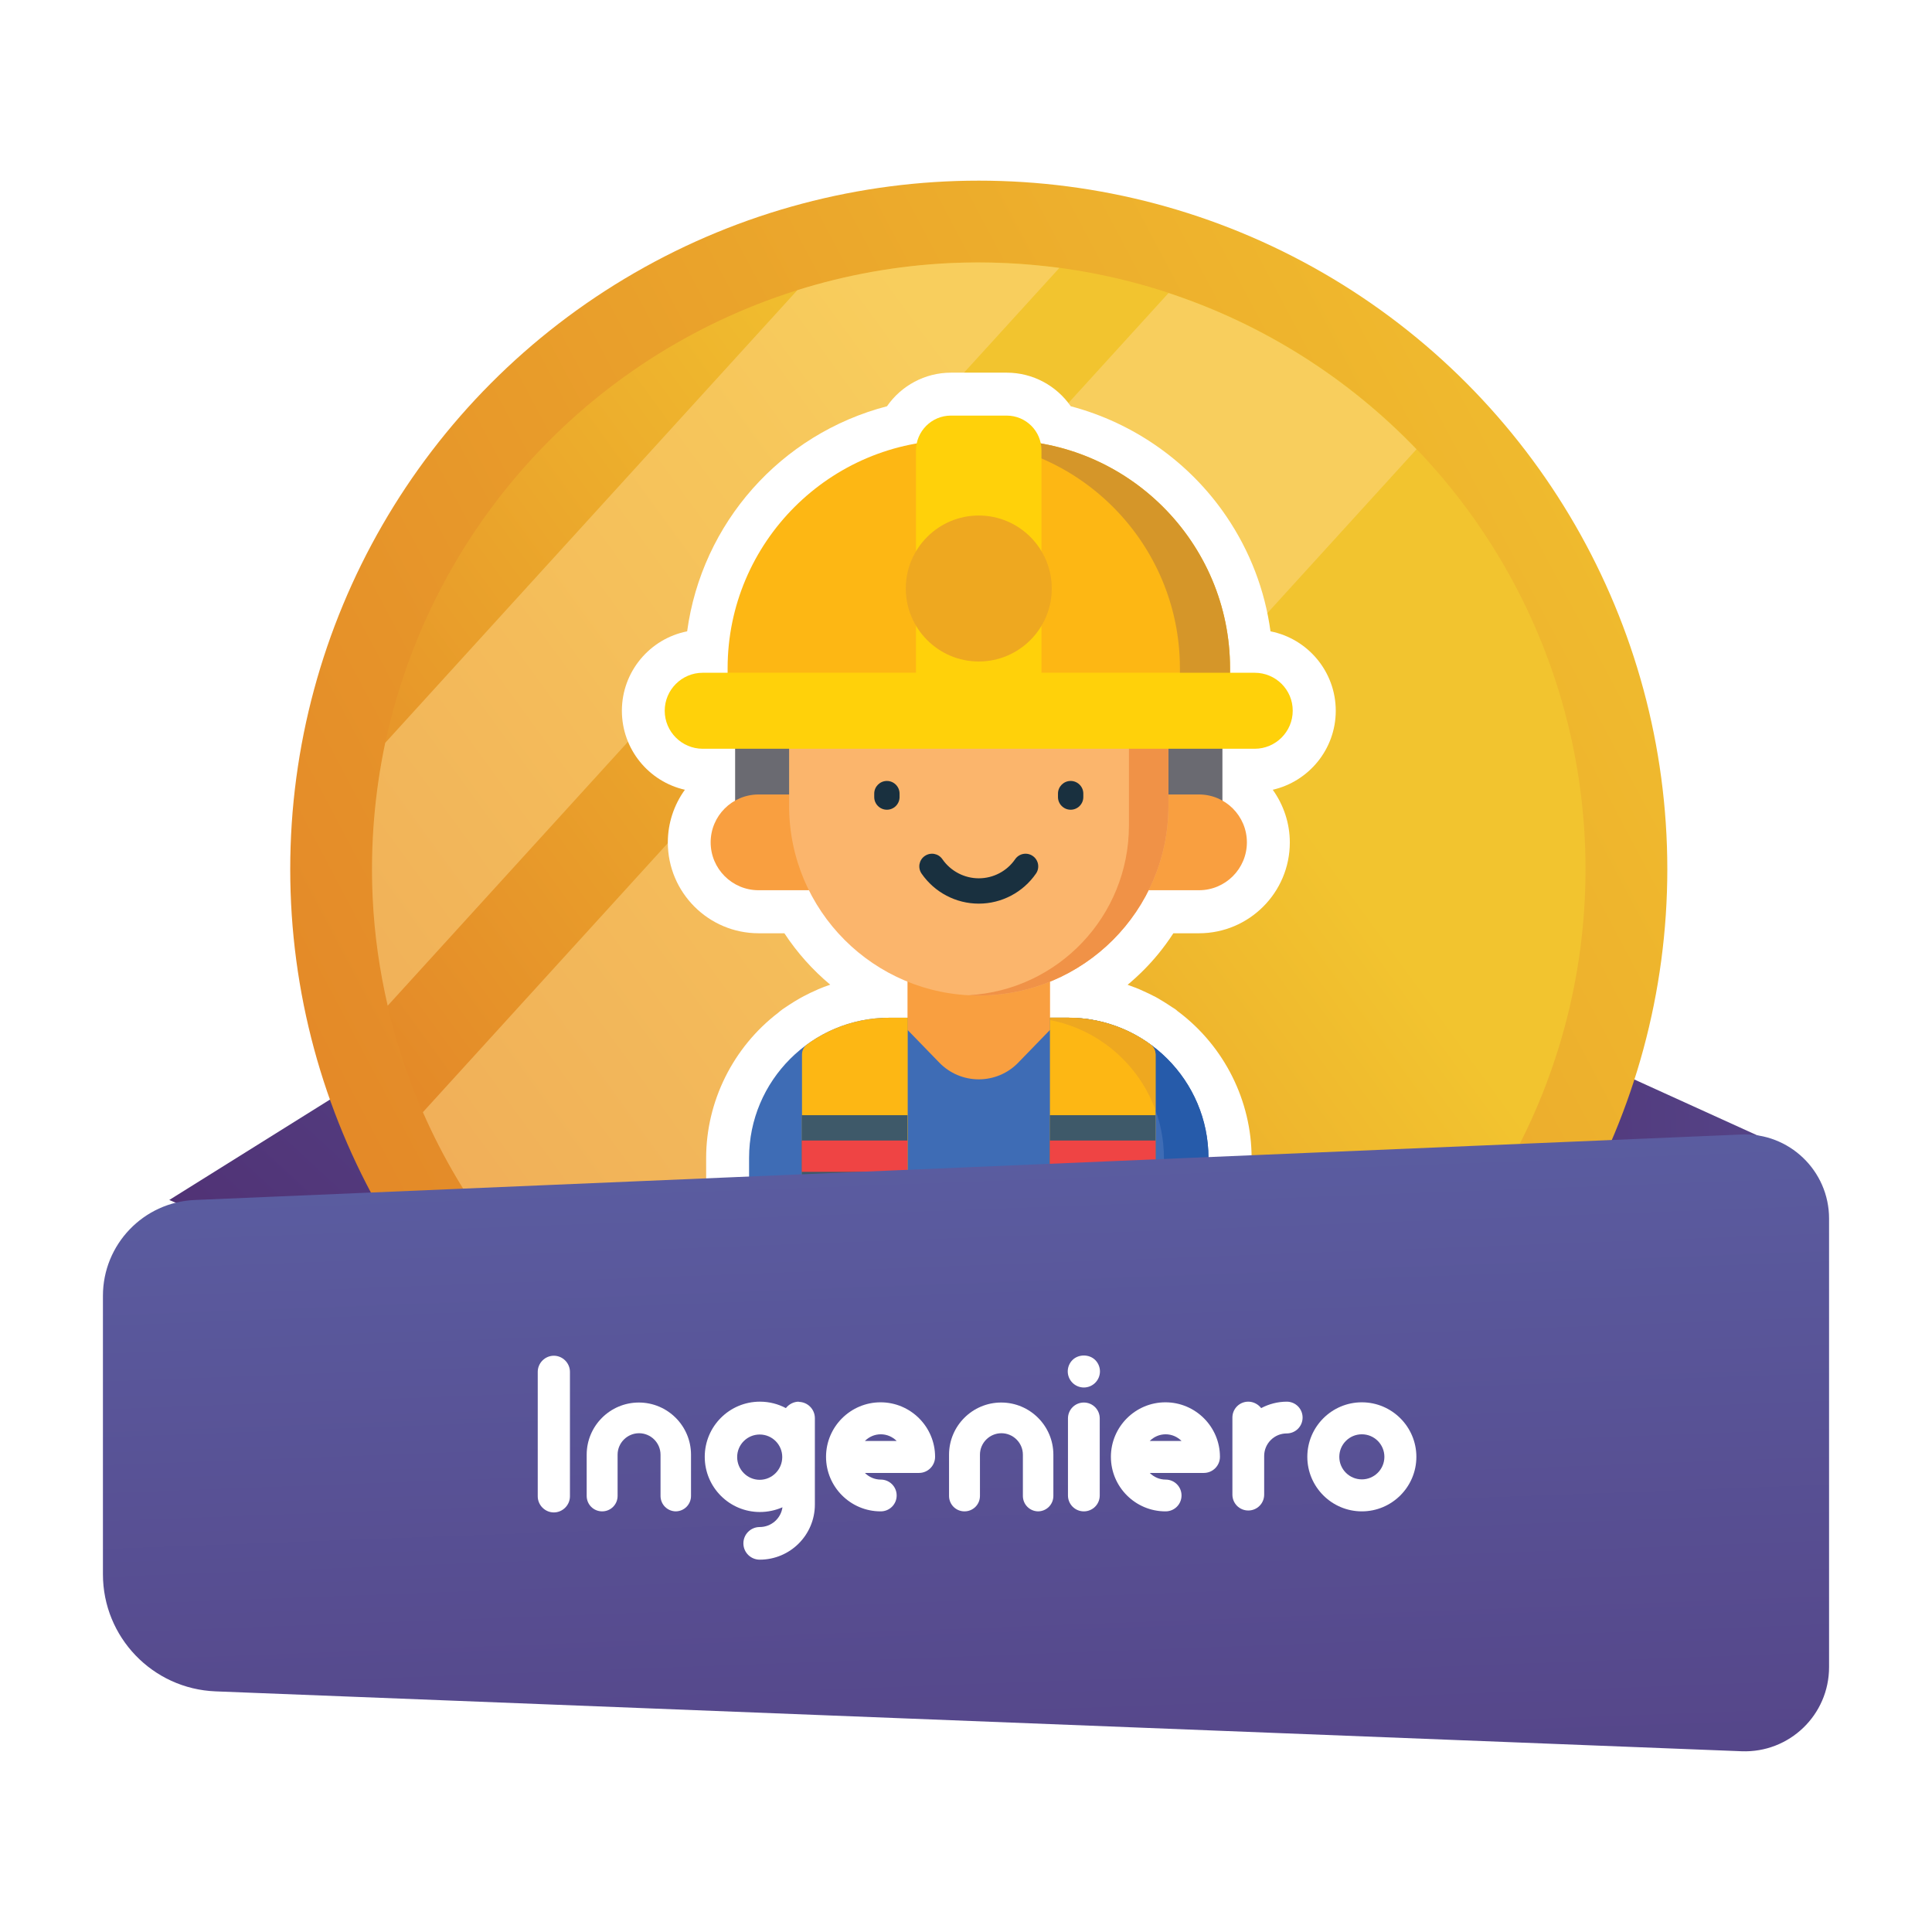 <?xml version="1.0" encoding="utf-8"?>
<!-- Generator: Adobe Illustrator 23.0.5, SVG Export Plug-In . SVG Version: 6.00 Build 0)  -->
<svg version="1.1" id="Layer_1" xmlns="http://www.w3.org/2000/svg" xmlns:xlink="http://www.w3.org/1999/xlink" x="0px" y="0px"
	 viewBox="0 0 180 180" style="enable-background:new 0 0 180 180;" xml:space="preserve">
<style type="text/css">
	.st0{fill:url(#SVGID_1_);}
	.st1{fill:url(#SVGID_2_);}
	.st2{fill:url(#SVGID_3_);}
	.st3{fill:url(#SVGID_4_);}
	.st4{opacity:0.48;}
	.st5{filter:url(#Adobe_OpacityMaskFilter);}
	.st6{filter:url(#Adobe_OpacityMaskFilter_1_);}
	.st7{mask:url(#SVGID_5_);fill:url(#SVGID_6_);}
	.st8{fill:url(#SVGID_7_);}
	.st9{filter:url(#Adobe_OpacityMaskFilter_2_);}
	.st10{filter:url(#Adobe_OpacityMaskFilter_3_);}
	.st11{mask:url(#SVGID_8_);fill:url(#SVGID_9_);}
	.st12{fill:url(#SVGID_10_);}
	.st13{fill:#FFFFFF;}
	.st14{fill:#3E6CB5;}
	.st15{fill:#265BAA;}
	.st16{fill:#F99F40;}
	.st17{fill:#6A6A71;}
	.st18{fill:#FBB56C;}
	.st19{fill:#F09247;}
	.st20{fill:#19303F;}
	.st21{fill:#FDB714;}
	.st22{fill:#D59629;}
	.st23{fill:#FFD10A;}
	.st24{fill:#EEA820;}
	.st25{fill:#3E5969;}
	.st26{fill:#EF4444;}
	.st27{fill:url(#SVGID_11_);}
</style>
<g>
	<linearGradient id="SVGID_1_" gradientUnits="userSpaceOnUse" x1="22.942" y1="135.857" x2="124.792" y2="25.46">
		<stop  offset="0" style="stop-color:#4F2C6F"/>
		<stop  offset="1" style="stop-color:#6073B7"/>
	</linearGradient>
	<polygon class="st0" points="15.77,111.8 50.29,90.23 57.83,129.87 	"/>
	
		<linearGradient id="SVGID_2_" gradientUnits="userSpaceOnUse" x1="327.209" y1="545.316" x2="414.007" y2="451.235" gradientTransform="matrix(0.707 0.707 -0.707 0.707 276.916 -501.018)">
		<stop  offset="0" style="stop-color:#4F2C6F"/>
		<stop  offset="1" style="stop-color:#6073B7"/>
	</linearGradient>
	<polygon class="st1" points="132.65,91.66 166.76,107.16 144.85,138.94 	"/>
	<g>
		
			<linearGradient id="SVGID_3_" gradientUnits="userSpaceOnUse" x1="12281.902" y1="-12607.332" x2="13266.16" y2="-10512.927" gradientTransform="matrix(4.206700e-03 0.089 -0.089 4.206700e-03 -1006.336 -1009.042)">
			<stop  offset="0" style="stop-color:#F2C42F"/>
			<stop  offset="1" style="stop-color:#DF7626"/>
		</linearGradient>
		<circle class="st2" cx="91.19" cy="80.98" r="64.15"/>
		
			<linearGradient id="SVGID_4_" gradientUnits="userSpaceOnUse" x1="12018.52" y1="-11508.858" x2="12932.191" y2="-10122.949" gradientTransform="matrix(4.774137e-03 0.102 -0.102 4.774137e-03 -1114.014 -1100.495)">
			<stop  offset="0" style="stop-color:#F2C42F"/>
			<stop  offset="0.649" style="stop-color:#DF7626"/>
		</linearGradient>
		<circle class="st3" cx="91.19" cy="80.98" r="56.53"/>
		<g class="st4">
			<defs>
				<filter id="Adobe_OpacityMaskFilter" filterUnits="userSpaceOnUse" x="34.66" y="24.46" width="64.04" height="69.25">
					<feFlood  style="flood-color:white;flood-opacity:1" result="back"/>
					<feBlend  in="SourceGraphic" in2="back" mode="normal"/>
				</filter>
			</defs>
			<mask maskUnits="userSpaceOnUse" x="34.66" y="24.46" width="64.04" height="69.25" id="SVGID_5_">
				<g class="st5">
					<defs>
						<filter id="Adobe_OpacityMaskFilter_1_" filterUnits="userSpaceOnUse" x="34.66" y="24.46" width="64.04" height="69.25">
							<feFlood  style="flood-color:white;flood-opacity:1" result="back"/>
							<feBlend  in="SourceGraphic" in2="back" mode="normal"/>
						</filter>
					</defs>
					<mask maskUnits="userSpaceOnUse" x="34.66" y="24.46" width="64.04" height="69.25" id="SVGID_5_">
						<g class="st6">
						</g>
					</mask>
					
						<linearGradient id="SVGID_6_" gradientUnits="userSpaceOnUse" x1="116.841" y1="2.416" x2="34.886" y2="77.585" gradientTransform="matrix(0.999 -0.047 0.047 0.999 -16.066 17.538)">
						<stop  offset="0" style="stop-color:#FFFFFF"/>
						<stop  offset="1" style="stop-color:#000000"/>
					</linearGradient>
					<path class="st7" d="M98.7,24.96c-3.31-0.44-6.7-0.61-10.16-0.45c-4.95,0.23-9.73,1.1-14.25,2.52L35.89,69.21
						c-0.98,4.64-1.4,9.47-1.17,14.42c0.16,3.46,0.65,6.82,1.4,10.07L98.7,24.96z"/>
				</g>
			</mask>
			
				<linearGradient id="SVGID_7_" gradientUnits="userSpaceOnUse" x1="116.841" y1="2.416" x2="34.886" y2="77.585" gradientTransform="matrix(0.999 -0.047 0.047 0.999 -16.066 17.538)">
				<stop  offset="0" style="stop-color:#FFDA8F"/>
				<stop  offset="1" style="stop-color:#FFDA8F"/>
			</linearGradient>
			<path class="st8" d="M98.7,24.96c-3.31-0.44-6.7-0.61-10.16-0.45c-4.95,0.23-9.73,1.1-14.25,2.52L35.89,69.21
				c-0.98,4.64-1.4,9.47-1.17,14.42c0.16,3.46,0.65,6.82,1.4,10.07L98.7,24.96z"/>
			<defs>
				<filter id="Adobe_OpacityMaskFilter_2_" filterUnits="userSpaceOnUse" x="39.4" y="27.3" width="92.57" height="97.96">
					<feFlood  style="flood-color:white;flood-opacity:1" result="back"/>
					<feBlend  in="SourceGraphic" in2="back" mode="normal"/>
				</filter>
			</defs>
			<mask maskUnits="userSpaceOnUse" x="39.4" y="27.3" width="92.57" height="97.96" id="SVGID_8_">
				<g class="st9">
					<defs>
						<filter id="Adobe_OpacityMaskFilter_3_" filterUnits="userSpaceOnUse" x="39.4" y="27.3" width="92.57" height="97.96">
							<feFlood  style="flood-color:white;flood-opacity:1" result="back"/>
							<feBlend  in="SourceGraphic" in2="back" mode="normal"/>
						</filter>
					</defs>
					<mask maskUnits="userSpaceOnUse" x="39.4" y="27.3" width="92.57" height="97.96" id="SVGID_8_">
						<g class="st10">
						</g>
					</mask>
					
						<linearGradient id="SVGID_9_" gradientUnits="userSpaceOnUse" x1="137.496" y1="24.932" x2="55.54" y2="100.101" gradientTransform="matrix(0.999 -0.047 0.047 0.999 -16.066 17.538)">
						<stop  offset="0" style="stop-color:#FFFFFF"/>
						<stop  offset="1" style="stop-color:#000000"/>
					</linearGradient>
					<path class="st11" d="M108.87,27.3L39.4,103.62c3.74,8.53,9.5,15.94,16.66,21.63l75.91-83.39
						C125.63,35.26,117.72,30.22,108.87,27.3z"/>
				</g>
			</mask>
			
				<linearGradient id="SVGID_10_" gradientUnits="userSpaceOnUse" x1="137.496" y1="24.932" x2="55.54" y2="100.101" gradientTransform="matrix(0.999 -0.047 0.047 0.999 -16.066 17.538)">
				<stop  offset="0" style="stop-color:#FFDA8F"/>
				<stop  offset="1" style="stop-color:#FFDA8F"/>
			</linearGradient>
			<path class="st12" d="M108.87,27.3L39.4,103.62c3.74,8.53,9.5,15.94,16.66,21.63l75.91-83.39
				C125.63,35.26,117.72,30.22,108.87,27.3z"/>
		</g>
	</g>
	<g>
		<path class="st13" d="M70.97,123.42c-2.86,0-5.18-2.33-5.18-5.18v-10.35c0-5.28,2.51-10.32,6.72-13.54
			c0.11-0.09,0.24-0.21,0.4-0.32c0.05-0.04,0.51-0.34,0.63-0.42c0.31-0.2,0.64-0.41,0.98-0.6c0.15-0.08,0.25-0.14,0.35-0.19
			c0.4-0.21,0.82-0.42,1.25-0.6l0.08-0.04c0.39-0.17,0.77-0.31,1.15-0.44c-1.64-1.37-3.08-2.98-4.27-4.79h-2.4
			c-4.67,0-8.46-3.8-8.46-8.46c0-1.79,0.57-3.5,1.59-4.91c-3.36-0.76-5.87-3.77-5.87-7.36c0-3.66,2.62-6.72,6.08-7.4
			c1.37-10.07,8.69-18.38,18.62-20.97c1.32-1.91,3.53-3.13,5.96-3.13h5.2c2.43,0,4.64,1.22,5.96,3.13
			c5.88,1.55,11.09,5.22,14.52,10.29c2.18,3.22,3.57,6.86,4.09,10.68c3.46,0.68,6.08,3.74,6.08,7.4c0,3.58-2.51,6.59-5.87,7.36
			c1.01,1.41,1.59,3.12,1.59,4.91c0,4.67-3.8,8.46-8.46,8.46h-2.39c-0.44,0.68-0.91,1.32-1.4,1.92c-0.86,1.05-1.82,2.01-2.86,2.88
			c0.2,0.07,0.4,0.15,0.59,0.22c0.07,0.02,0.18,0.06,0.29,0.11l0.22,0.09c0.07,0.03,0.21,0.09,0.35,0.16l0.09,0.04
			c0.29,0.13,0.59,0.27,0.87,0.42c0.03,0.01,0.14,0.06,0.24,0.12c0.12,0.06,0.24,0.14,0.36,0.21c0.25,0.15,0.48,0.28,0.7,0.43
			c0.16,0.11,0.3,0.2,0.44,0.29c0.12,0.07,0.24,0.15,0.35,0.23l0.16,0.14c0.04,0.03,0.07,0.05,0.11,0.08l0,0
			c4.25,3.22,6.78,8.29,6.78,13.59v10.35c0,2.86-2.33,5.18-5.18,5.18H70.97z"/>
		<g>
			<path class="st14" d="M99.53,94.82H82.85c-7.2,0-13.06,5.86-13.06,13.06v10.35c0,0.65,0.53,1.18,1.18,1.18h40.44
				c0.65,0,1.18-0.53,1.18-1.18v-10.35C112.59,100.68,106.73,94.82,99.53,94.82z"/>
			<path class="st15" d="M99.53,94.82h-4.15c7.2,0,13.06,5.86,13.06,13.06v10.35c0,0.65-0.53,1.18-1.18,1.18h4.15
				c0.65,0,1.18-0.53,1.18-1.18v-10.35C112.59,100.68,106.73,94.82,99.53,94.82z"/>
			<path class="st16" d="M97.83,80.92v15.03L94.87,99c-0.96,1-2.29,1.56-3.68,1.56l0,0c-1.39,0-2.71-0.56-3.68-1.56l-2.96-3.05
				V80.92H97.83L97.83,80.92z"/>
			<rect x="68.49" y="68.58" class="st17" width="45.4" height="10.33"/>
			<g>
				<path class="st16" d="M70.67,74.02h7.78v8.92h-7.78c-2.46,0-4.46-2-4.46-4.46C66.21,76.02,68.21,74.02,70.67,74.02z"/>
				<path class="st16" d="M111.71,74.02h-7.78v8.92h7.78c2.46,0,4.46-2,4.46-4.46C116.17,76.02,114.17,74.02,111.71,74.02z"/>
			</g>
			<path class="st18" d="M91.19,92.75L91.19,92.75c-9.76,0-17.67-7.91-17.67-17.67V57.2h35.34v17.87
				C108.86,84.84,100.95,92.75,91.19,92.75z"/>
			<path class="st19" d="M105.18,57.2v19.71c0,8.45-6.61,15.35-14.94,15.81c0.31,0.02,0.63,0.03,0.95,0.03l0,0
				c9.76,0,17.67-7.91,17.67-17.67V57.2H105.18z"/>
			<g>
				<path class="st20" d="M99.75,75.44c-0.65,0-1.18-0.53-1.18-1.18v-0.32c0-0.65,0.53-1.18,1.18-1.18s1.18,0.53,1.18,1.18v0.32
					C100.93,74.91,100.4,75.44,99.75,75.44z"/>
				<path class="st20" d="M82.63,75.44c-0.65,0-1.18-0.53-1.18-1.18v-0.32c0-0.65,0.53-1.18,1.18-1.18c0.65,0,1.18,0.53,1.18,1.18
					v0.32C83.81,74.91,83.28,75.44,82.63,75.44z"/>
				<path class="st20" d="M91.19,84.19c-2.13,0-4.12-1.05-5.33-2.8c-0.37-0.54-0.24-1.27,0.3-1.64c0.54-0.37,1.27-0.24,1.64,0.3
					c0.77,1.11,2.04,1.78,3.39,1.78c1.35,0,2.62-0.66,3.39-1.78c0.37-0.54,1.11-0.67,1.64-0.3c0.54,0.37,0.67,1.11,0.3,1.64
					C95.31,83.14,93.32,84.19,91.19,84.19z"/>
			</g>
			<path class="st21" d="M93.34,41h-4.29c-11.72,0-21.26,9.54-21.26,21.26v5.21c0,0.65,0.53,1.18,1.18,1.18h44.45
				c0.65,0,1.18-0.53,1.18-1.18v-5.21C114.6,50.54,105.06,41,93.34,41z"/>
			<path class="st22" d="M93.34,41h-4.29c-0.06,0-0.13,0-0.19,0c11.64,0.1,21.07,9.6,21.07,21.26v5.21c0,0.65-0.53,1.18-1.18,1.18
				h4.67c0.65,0,1.18-0.53,1.18-1.18v-5.21C114.6,50.54,105.06,41,93.34,41z"/>
			<path class="st23" d="M93.79,38.72h-5.2c-1.79,0-3.25,1.46-3.25,3.25v21.89c0,0.65,0.53,1.18,1.18,1.18h9.33
				c0.65,0,1.18-0.53,1.18-1.18V41.96C97.04,40.17,95.58,38.72,93.79,38.72z"/>
			<path class="st24" d="M91.19,48.03c-3.75,0-6.8,3.05-6.8,6.8s3.05,6.8,6.8,6.8c3.75,0,6.8-3.05,6.8-6.8S94.94,48.03,91.19,48.03z
				"/>
			<path class="st21" d="M111.41,113.12h-3.75V98.25c0-0.38-0.18-0.74-0.49-0.96c-1.74-1.26-3.73-2.05-5.82-2.34
				c-0.04-0.01-0.08-0.01-0.12-0.02c-0.08-0.01-0.17-0.02-0.25-0.03c-0.11-0.01-0.22-0.02-0.33-0.03c-0.06-0.01-0.12-0.01-0.18-0.01
				c-0.11-0.01-0.22-0.01-0.34-0.02c-0.05,0-0.09,0-0.14-0.01c-0.15-0.01-0.3-0.01-0.45-0.01h-0.54h-1.18V96v5.08v17.15
				c0,0.65,0.53,1.18,1.18,1.18h12.42c0.65,0,1.18-0.53,1.18-1.18v-3.94C112.59,113.65,112.06,113.12,111.41,113.12z"/>
			<g>
				<path class="st24" d="M111.41,113.12h-2.97v5.12c0,0.65-0.53,1.18-1.18,1.18h4.15c0.65,0,1.18-0.53,1.18-1.18v-3.94
					C112.59,113.65,112.06,113.12,111.41,113.12z"/>
				<path class="st24" d="M107.66,103.44v-5.18c0-0.35-0.16-0.68-0.42-0.9c-1.14-0.84-2.42-1.49-3.79-1.93
					c-0.02-0.01-0.04-0.01-0.06-0.02c-0.18-0.06-0.37-0.11-0.55-0.16c-0.04-0.01-0.08-0.02-0.11-0.03
					c-0.15-0.04-0.31-0.07-0.46-0.11c-0.05-0.01-0.09-0.02-0.14-0.03c-0.16-0.03-0.31-0.06-0.47-0.08
					c-0.08-0.01-0.16-0.02-0.23-0.04c-0.16-0.02-0.32-0.04-0.48-0.06c-0.05-0.01-0.1-0.01-0.16-0.02c-0.15-0.01-0.31-0.03-0.46-0.04
					c-0.06,0-0.11-0.01-0.17-0.01c-0.2-0.01-0.41-0.02-0.61-0.02h-0.54h-1.18v0.23C102.37,95.91,106.11,99.16,107.66,103.44z"/>
			</g>
			<rect x="97.81" y="103.9" class="st25" width="9.85" height="7.64"/>
			<rect x="97.81" y="106.26" class="st26" width="9.85" height="2.92"/>
			<path class="st21" d="M83.39,94.82h-0.54c-2.76,0-5.4,0.85-7.64,2.47c-0.31,0.22-0.49,0.58-0.49,0.96v14.86h-3.75
				c-0.65,0-1.18,0.53-1.18,1.18v3.94c0,0.65,0.53,1.18,1.18,1.18h12.42c0.65,0,1.18-0.53,1.18-1.18V98.67V96v-1.18L83.39,94.82
				L83.39,94.82z"/>
			<path class="st23" d="M116.9,62.68H65.47c-1.95,0-3.54,1.59-3.54,3.54s1.59,3.54,3.54,3.54h51.43c1.95,0,3.54-1.59,3.54-3.54
				C120.45,64.27,118.86,62.68,116.9,62.68z"/>
			<rect x="74.7" y="103.9" class="st25" width="9.85" height="7.64"/>
			<rect x="74.7" y="106.26" class="st26" width="9.85" height="2.92"/>
		</g>
	</g>
	<g>
		<linearGradient id="SVGID_11_" gradientUnits="userSpaceOnUse" x1="93.857" y1="233.495" x2="86.977" y2="49.11">
			<stop  offset="0" style="stop-color:#4F2C6F"/>
			<stop  offset="1" style="stop-color:#6073B7"/>
		</linearGradient>
		<path class="st27" d="M162.24,105.7l-144.09,6.1c-4.78,0.2-8.56,4.14-8.56,8.93v25.94c0,5.86,4.63,10.68,10.49,10.91l142.18,5.58
			c4.45,0.17,8.15-3.38,8.15-7.84v-41.79C170.41,109.08,166.69,105.51,162.24,105.7z"/>
	</g>
	<g>
		<path class="st13" d="M53.1,127.81v11.6c0,0.82-0.68,1.5-1.5,1.5c-0.82,0-1.5-0.68-1.5-1.5v-11.6c0-0.82,0.68-1.5,1.5-1.5
			C52.42,126.31,53.1,126.99,53.1,127.81z"/>
		<path class="st13" d="M62.98,140.81c-0.8,0-1.44-0.64-1.44-1.44v-3.84c0-1.1-0.9-2-2-2s-2,0.9-2,2v3.84c0,0.8-0.64,1.44-1.44,1.44
			c-0.8,0-1.44-0.64-1.44-1.44v-3.84c0-2.68,2.18-4.86,4.86-4.86s4.86,2.18,4.86,4.86v3.84c0,0.8-0.64,1.44-1.44,1.44H62.98z"/>
		<path class="st13" d="M74.4,130.61c0.84,0,1.52,0.68,1.52,1.52v8.04c0,2.84-2.3,5.14-5.14,5.14c-0.84,0-1.52-0.68-1.52-1.52
			c0-0.84,0.68-1.52,1.52-1.52c1.08,0,1.98-0.8,2.12-1.84c-0.64,0.28-1.36,0.44-2.1,0.44c-2.84,0-5.14-2.3-5.14-5.14
			s2.3-5.14,5.14-5.14c0.88,0,1.7,0.22,2.42,0.6c0.28-0.36,0.72-0.6,1.22-0.6L74.4,130.61z M72.88,135.75c0-1.16-0.94-2.1-2.1-2.1
			s-2.1,0.94-2.1,2.1s0.94,2.12,2.1,2.12S72.88,136.91,72.88,135.75z"/>
		<path class="st13" d="M82.04,140.81c-2.8,0-5.08-2.28-5.08-5.08s2.28-5.08,5.08-5.08s5.08,2.28,5.08,5.08
			c0,0.4-0.16,0.78-0.44,1.06c-0.28,0.28-0.66,0.44-1.06,0.44h-5.04c0.38,0.38,0.9,0.62,1.48,0.62c0.82,0,1.48,0.66,1.48,1.48
			c0,0.82-0.66,1.48-1.48,1.48H82.04z M83.54,134.25c-0.38-0.38-0.9-0.62-1.48-0.62s-1.1,0.24-1.48,0.62H83.54z"/>
		<path class="st13" d="M96.74,140.81c-0.8,0-1.44-0.64-1.44-1.44v-3.84c0-1.1-0.9-2-2-2s-2,0.9-2,2v3.84c0,0.8-0.64,1.44-1.44,1.44
			c-0.8,0-1.44-0.64-1.44-1.44v-3.84c0-2.68,2.18-4.86,4.86-4.86s4.86,2.18,4.86,4.86v3.84c0,0.8-0.64,1.44-1.44,1.44H96.74z"/>
		<path class="st13" d="M99.92,128.83c-0.28-0.28-0.44-0.66-0.44-1.06c0-0.4,0.16-0.78,0.44-1.06c0.56-0.56,1.56-0.56,2.12,0
			c0.28,0.28,0.44,0.66,0.44,1.06c0,0.4-0.16,0.78-0.44,1.06c-0.28,0.28-0.66,0.44-1.06,0.44S100.2,129.11,99.92,128.83z
			 M99.5,139.33v-7.18c0-0.82,0.66-1.48,1.48-1.48s1.48,0.66,1.48,1.48v7.18c0,0.82-0.66,1.48-1.48,1.48S99.5,140.15,99.5,139.33z"
			/>
		<path class="st13" d="M108.58,140.81c-2.8,0-5.08-2.28-5.08-5.08s2.28-5.08,5.08-5.08s5.08,2.28,5.08,5.08
			c0,0.4-0.16,0.78-0.44,1.06c-0.28,0.28-0.66,0.44-1.06,0.44h-5.04c0.38,0.38,0.9,0.62,1.48,0.62c0.82,0,1.48,0.66,1.48,1.48
			c0,0.82-0.66,1.48-1.48,1.48H108.58z M110.08,134.25c-0.38-0.38-0.9-0.62-1.48-0.62s-1.1,0.24-1.48,0.62H110.08z"/>
		<path class="st13" d="M119.88,130.59c0.82,0,1.48,0.66,1.48,1.48c0,0.82-0.66,1.48-1.48,1.48c-1.16,0-2.1,0.94-2.1,2.1v3.6
			c0,0.82-0.66,1.48-1.48,1.48s-1.48-0.66-1.48-1.48v-7.18c0-0.82,0.66-1.48,1.48-1.48c0.48,0,0.92,0.24,1.2,0.6
			c0.72-0.38,1.54-0.6,2.4-0.6H119.88z"/>
		<path class="st13" d="M121.8,135.73c0-2.8,2.28-5.08,5.08-5.08s5.08,2.28,5.08,5.08s-2.28,5.08-5.08,5.08
			S121.8,138.53,121.8,135.73z M124.78,135.73c0,1.16,0.94,2.1,2.1,2.1s2.1-0.94,2.1-2.1s-0.94-2.1-2.1-2.1
			S124.78,134.57,124.78,135.73z"/>
	</g>
</g>
</svg>
